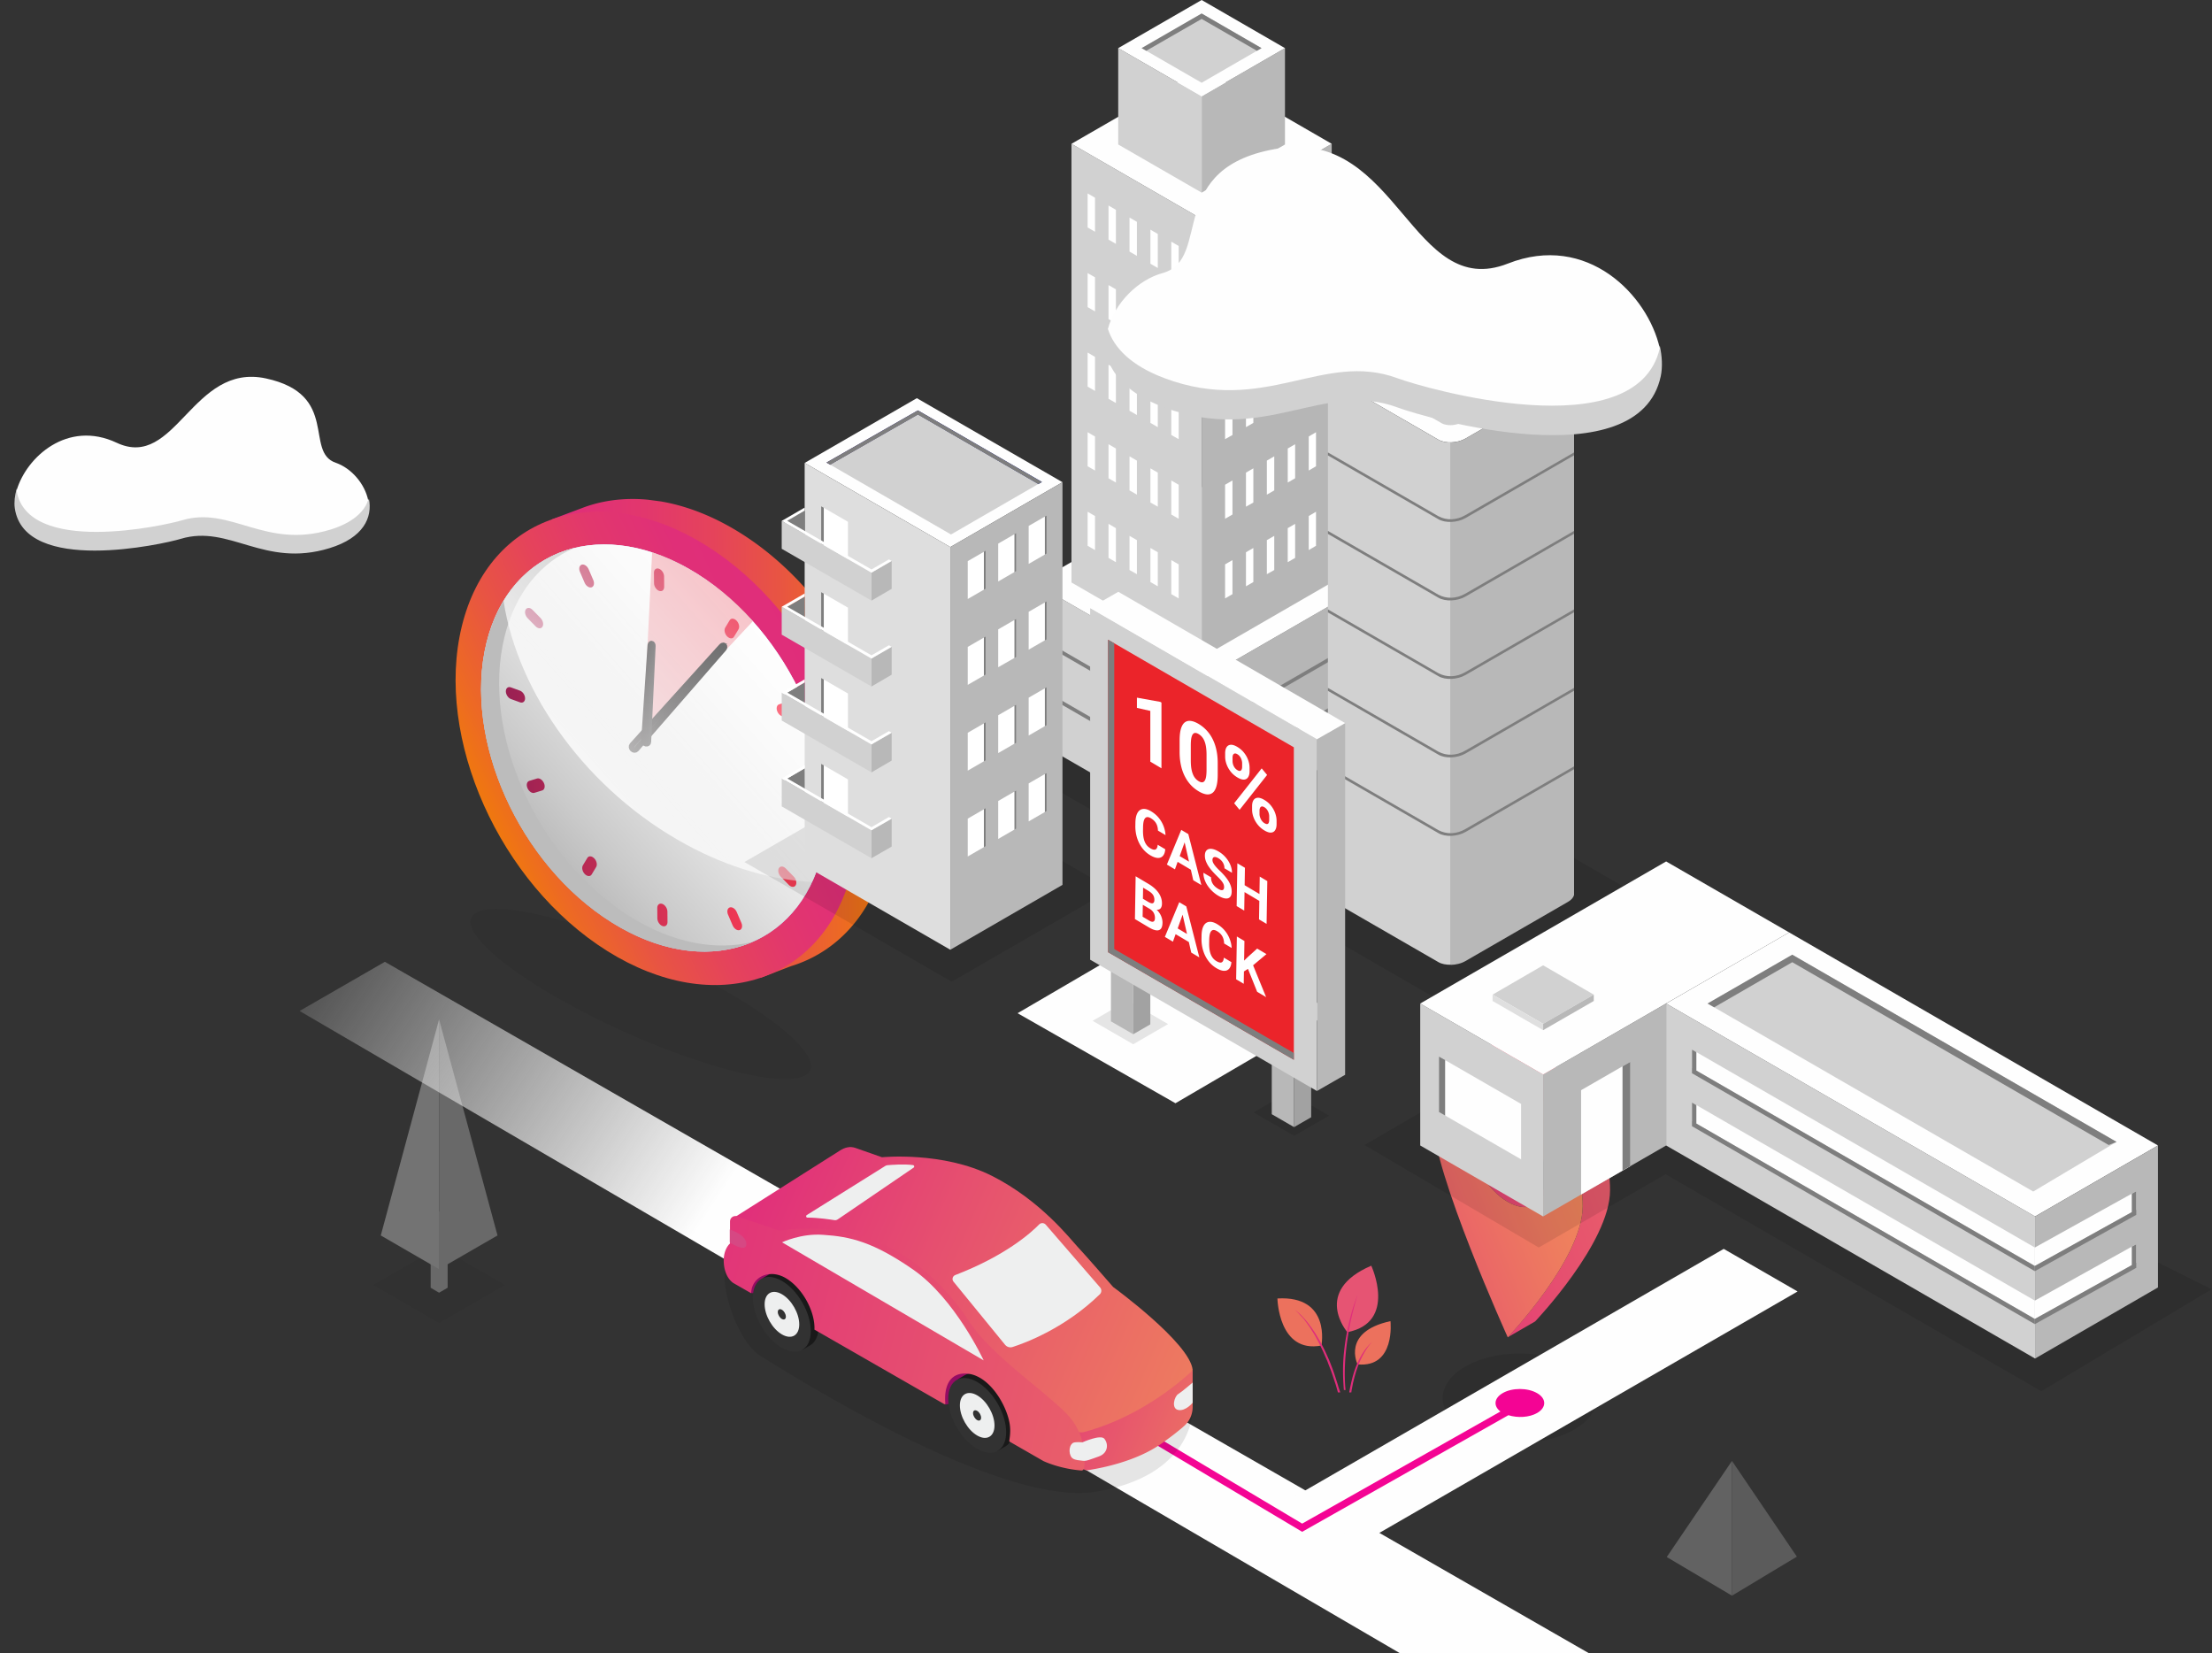 <svg width="1428" height="1067" fill="none" xmlns="http://www.w3.org/2000/svg"><rect width="100%" height="100%" fill="#333333" stroke="none"/><path opacity=".06" d="M515.219 695.776c-23.189 5.03-87.484-15.17-143.492-45.082-56.176-29.964-82.783-58.19-59.595-63.221 23.188-5.03 87.484 15.17 143.492 45.082 56.176 29.964 82.783 58.19 59.595 63.221Z" fill="#000"/><g opacity=".4" clip-path="url(#a)"><path opacity=".1" d="M283.455 854 241 829.444l42.455-24.556L326 829.444 283.455 854Z" fill="#000"/><path d="m283.455 834.445-5.44-3.215v-52.326l5.44 3.214v52.327ZM288.985 831.23l-5.53 3.215v-52.327l5.53-3.214v52.326Z" fill="#B8B8B8"/><path d="m283.455 819.265-37.639-21.788L283.455 658v161.265Z" fill="#D1D1D1"/><path d="m321.184 797.477-37.728 21.788V658l37.728 139.477Z" fill="#B8B8B8"/></g><g opacity=".3"><path d="M1118.12 943v87l-42.12-24.95 42.12-62.05Z" fill="#D1D1D1"/><path d="m1118.12 1030 41.88-25.19-41.88-61.81v87Z" fill="#B8B8B8"/></g><path opacity=".1" d="M1016.32 922.759c-19.462 11.251-50.998 11.251-70.379 0-19.463-11.251-19.463-29.4 0-40.651 19.463-11.251 50.999-11.251 70.379 0 19.46 11.251 19.46 29.4 0 40.651Z" fill="#000"/><path d="M966.145 722.41c0-2.545.328-4.927.821-6.98-10.676-2.874-18.56 3.778-18.56 17.164 0 15.932 11.169 35.231 24.966 43.197 11.579 6.652 21.27 3.202 24.062-7.474-2.053-.574-4.189-1.478-6.406-2.71-13.715-7.966-24.883-27.265-24.883-43.197Z" fill="url(#b)"/><path d="M991.027 679.049c-12.236-7.063-23.405-7.72-31.946-3.121h-.082c-.739.411-1.478.903-2.217 1.396l-11.58 7.063c7.966-2.628 17.657-1.314 28.169 4.763 26.689 15.439 48.369 55.433 48.369 89.35 0 33.917-48.369 84.67-48.369 84.67l17.656-10.184s48.373-50.834 48.373-84.669c.08-33.835-21.6-73.829-48.373-89.268Z" fill="url(#c)"/><path d="M925 722.657c0 33.917 48.371 140.595 48.371 140.595s48.369-50.834 48.369-84.669c0-33.917-21.68-73.911-48.369-89.35-10.512-6.078-20.203-7.392-28.169-4.764C932.966 688.493 925 702.126 925 722.657Zm48.371 53.134c-13.797-7.966-24.884-27.265-24.884-43.197 0-13.304 7.884-20.038 18.56-17.164 2.053.575 4.189 1.478 6.406 2.71 13.797 7.966 24.965 27.265 24.965 43.197 0 2.546-.328 4.927-.821 6.98-2.956 10.677-12.647 14.126-24.226 7.474Z" fill="url(#d)"/><g clip-path="url(#e)"><path d="M320.019 395.967c6.576-26.897 20.544-47.017 39.051-59.412l-3.038-1.214 19.021-7.135c.805-.301 1.61-.636 2.415-.904l.403-.15c28.889-10.146 64.632-5.305 100.113 16.913 69.542 43.57 111.601 137.451 93.887 209.684-7.879 32.155-26.27 54.577-50.373 65.76l.034.005-.168.046a82.136 82.136 0 0 1-10.634 4.064l-19.556 7.471-.031-3.771c-23.876 1.88-50.651-5.005-77.237-21.674-69.542-43.57-111.567-137.446-93.887-209.683Z" fill="url(#f)"/><path d="M298.146 404.185c-17.679 72.237 24.346 166.114 93.888 209.684 69.542 43.569 140.286 20.335 157.965-51.902 17.68-72.237-24.346-166.114-93.887-209.683-69.542-43.57-140.286-20.336-157.966 51.901Z" fill="url(#g)"/><path d="M314.05 414.967c-15.205 62.144 20.959 142.929 80.793 180.401 59.834 37.473 120.678 17.483 135.916-44.656 15.205-62.144-20.958-142.929-80.793-180.401-59.834-37.473-120.711-17.487-135.916 44.656Z" fill="url(#h)"/><path d="M314.05 414.967c-15.205 62.144 20.959 142.929 80.793 180.401 59.834 37.473 120.678 17.483 135.916-44.656 15.205-62.144-20.958-142.929-80.793-180.401-59.834-37.473-120.711-17.487-135.916 44.656Z" fill="url(#i)"/><path opacity=".4" d="M486 401c-13.5-17.5-44-38.5-65-44.5L415 477l71-76Z" fill="#E85B6B"/><path d="M406.454 591.466c-59.835-37.506-95.998-118.257-80.76-180.43 6.968-28.406 23.464-47.99 45.059-57.297-27.236 6.698-48.53 27.89-56.703 61.228-15.205 62.144 20.959 142.929 80.793 180.401 32.471 20.362 65.24 23.726 90.858 12.674-23.575 5.789-51.512.787-79.247-16.576Z" fill="#BCBCBC"/><path d="m465.595 417.202-57.591 63.725c-.633.731-.523 1.899.258 2.681.78.747 1.924.796 2.558.099l56.438-64.827c.633-.731.828-1.621.217-2.211-.678-.598-1.58.199-1.88.533Z" fill="url(#j)" stroke="url(#k)" stroke-width="3.398" stroke-miterlimit="10"/><path d="m419.725 416.662-4.137 61.666c-.061.84.619 1.676 1.462 1.855.842.179 1.578-.369 1.605-1.214l2.891-61.898c.06-.84-.249-1.628-.923-1.75-.707-.094-.867.971-.898 1.341Z" fill="url(#l)" stroke="url(#m)" stroke-width="3.398" stroke-miterlimit="10"/><path d="m422.222 376.467-.055-6.761c-.017-2.073 1.42-3.241 3.243-2.594 1.788.643 3.287 2.877 3.304 4.949l.056 6.761c.017 2.073-1.421 3.241-3.243 2.594-1.823-.647-3.288-2.877-3.305-4.949Zm5.45 221.289c1.788.643 3.259-.521 3.242-2.594l-.055-6.761c-.017-2.073-1.516-4.306-3.305-4.949-1.788-.643-3.259.521-3.242 2.594l.055 6.761c.017 2.072 1.482 4.302 3.305 4.949Zm41.74-186.975c1.561 1.597 3.581 1.728 4.444.246l2.888-4.813c.896-1.477.337-3.96-1.258-5.595-1.561-1.597-3.581-1.728-4.443-.246l-2.888 4.813c-.863 1.481-.304 3.998 1.257 5.595Zm-91.885 153.425c1.561 1.597 3.581 1.728 4.444.246l2.888-4.812c.896-1.478.338-3.961-1.257-5.596-1.561-1.597-3.581-1.728-4.444-.246l-2.888 4.813c-.863 1.515-.304 3.998 1.257 5.595Zm124.318-104.864c.926 2.124 2.922 3.473 4.466 2.998l5.035-1.543c1.544-.476 2.065-2.58 1.14-4.704-.926-2.124-2.923-3.473-4.467-2.998l-5.068 1.539c-1.511.48-2.032 2.584-1.106 4.708Zm-161.317 49.424c.926 2.124 2.923 3.473 4.467 2.998l5.035-1.544c1.544-.475 2.065-2.579 1.139-4.703-.926-2.124-2.923-3.473-4.467-2.998l-5.035 1.544c-1.544.475-2.065 2.579-1.139 4.703Zm173.544 5.335c.017 2.072 1.516 4.306 3.304 4.949l5.873 2.13c1.789.643 3.26-.521 3.243-2.593-.017-2.073-1.516-4.307-3.305-4.949l-5.872-2.131c-1.823-.647-3.26.521-3.243 2.594Zm-187.516-67.824c.017 2.072 1.516 4.306 3.304 4.949l5.873 2.131c1.789.642 3.26-.522 3.243-2.594-.017-2.073-1.516-4.306-3.305-4.949l-5.873-2.131c-1.788-.643-3.26.487-3.242 2.594Zm176.286 114.098c-.896 1.477-.338 3.96 1.257 5.596l5.124 5.222c1.561 1.597 3.582 1.727 4.444.246.897-1.477.338-3.961-1.257-5.596l-5.124-5.223c-1.561-1.631-3.547-1.722-4.444-.245ZM339.381 393.459c-.897 1.477-.338 3.96 1.257 5.596l5.124 5.222c1.561 1.597 3.581 1.727 4.444.246.896-1.477.337-3.961-1.258-5.596l-5.124-5.223c-1.561-1.631-3.547-1.722-4.443-.245ZM471.15 585.73c-1.544.475-2.065 2.579-1.139 4.703l2.984 6.943c.926 2.124 2.923 3.473 4.467 2.998 1.544-.476 2.065-2.579 1.139-4.703l-2.985-6.944c-.892-2.12-2.888-3.468-4.466-2.997Zm-95.598-221.245c-1.544.476-2.065 2.579-1.139 4.704l2.985 6.943c.926 2.124 2.922 3.473 4.466 2.997 1.544-.475 2.065-2.579 1.139-4.703l-2.984-6.943c-.927-2.158-2.923-3.473-4.467-2.998Z" fill="url(#n)"/><path d="M449.933 370.34c-49.992-31.323-100.664-22.484-124.866 17.501 9.274 59.97 54.174 122.831 118.158 157.456 27.581 14.933 55.339 22.728 81.025 24.039 2.645-5.693 4.849-11.885 6.476-18.595 15.205-62.143-20.959-142.928-80.793-180.401Z" fill="url(#o)"/></g><path d="M903.5 1067h122L248.457 620.84l-55.055 31.737L903.5 1067Z" fill="url(#p)"/><path d="M213.729 340.712c-42.388 12.96-64.434-15.555-96.029-6.013-11.183 3.394-99.85 23.036-106.913-19.262-1.281 4.457-1.765 8.764-1.242 12.585 6.28 43.161 95.833 23.246 107.076 19.822 31.596-9.542 53.641 18.972 96.029 6.013 22.156-6.753 27.934-19.954 25.51-31.997-2.931 7.627-10.302 14.533-24.431 18.852Z" fill="#D1D1D1"/><path d="M216.772 298.728c-20.487-7.001 2.727-44.073-45.021-54.442s-58.203 59.481-96.46 41.499c-31.722-14.916-58.31 9.288-64.596 30.877 7.053 42.166 95.533 22.57 106.743 19.202 31.545-9.512 53.556 18.913 95.876 5.994 14.062-4.32 21.466-11.189 24.422-18.732-2.199-11.024-11.147-21.035-20.964-24.398ZM1112.78 806.151 831.399 968.559l47.679 27.49 281.382-162.408-47.68-27.49Z" fill="#FEFEFE"/><path opacity=".1" d="m778.206 565.297-158.459-91.485 158.459-91.484 158.533 91.484-158.533 91.485Z" fill="#000"/><path d="m883.55 477.91-107.8 62.207V438.724l107.8-62.206V477.91Z" fill="#B6B6B6"/><path d="M775.748 540.117 667.949 477.91V376.518l107.799 62.206v101.393Z" fill="#D1D1D1"/><path d="m775.748 438.724-107.799-62.206 107.799-62.281 107.8 62.281-107.8 62.206Z" fill="#FEFEFE"/><path d="m859.706 375.995-83.96 48.499v-283.17l83.96-48.499v283.17Z" fill="#B6B6B6"/><path d="m775.748 424.494-84.035-48.499V92.825l84.035 48.499v283.17Z" fill="#D1D1D1"/><path d="m775.748 141.324-84.035-48.499 84.035-48.499 83.96 48.5-83.96 48.498Z" fill="#FEFEFE"/><path d="m829.539 93.273-53.789 31.066V62.132l53.789-31.066v62.207Z" fill="#B8B8B8"/><path d="m775.751 124.339-53.863-31.066V31.066l53.863 31.066v62.207Z" fill="#D1D1D1"/><path d="m775.751 62.132-53.863-31.066L775.751 0l53.788 31.066-53.788 31.066Z" fill="#FEFEFE"/><path d="m775.748 8.717-38.739 22.35 38.739 22.35 38.665-22.35-38.665-22.35Z" fill="#D1D1D1"/><path d="m811.433 32.78 2.98-1.714-38.665-22.35-38.739 22.35 2.98 1.714 35.759-20.562 35.685 20.562ZM775.748 504.282l-107.799-62.206v2.682l107.799 62.206 107.8-62.206v-2.682l-107.8 62.206Z" fill="#7E7E7E"/><path d="m775.748 471.876-107.799-62.282v2.682l107.799 62.281 107.8-62.281v-2.682l-107.8 62.282Z" fill="#7E7E7E"/><path d="m706.911 149.593-4.768-2.756V124.86l4.768 2.756v21.977ZM720.396 157.416l-4.768-2.756v-21.978l4.768 2.757v21.977ZM733.953 165.164l-4.768-2.757V140.43l4.768 2.756v21.978ZM747.438 172.986l-4.768-2.756v-21.978l4.768 2.757v21.977ZM760.923 180.734l-4.768-2.756V156l4.768 2.757v21.977ZM706.911 200.998l-4.768-2.756v-21.978l4.768 2.757v21.977ZM720.396 208.746l-4.768-2.756v-21.978l4.768 2.757v21.977ZM733.953 216.568l-4.768-2.756v-21.977l4.768 2.756v21.977ZM747.438 224.316l-4.768-2.756v-21.977l4.768 2.756v21.977ZM760.923 232.139l-4.768-2.757v-21.977l4.768 2.757v21.977ZM706.911 252.328l-4.768-2.757v-21.977l4.768 2.757v21.977ZM720.396 260.151l-4.768-2.757v-21.977l4.768 2.756v21.978ZM733.953 267.898l-4.768-2.757v-21.977l4.768 2.757v21.977ZM747.438 275.72l-4.768-2.756v-21.977l4.768 2.756v21.977ZM760.923 283.469l-4.768-2.682v-22.052l4.768 2.757v21.977ZM706.911 303.731l-4.768-2.756v-21.977l4.768 2.756v21.977ZM720.396 311.479l-4.768-2.756v-21.977l4.768 2.756v21.977ZM733.953 319.301l-4.768-2.756v-21.977l4.768 2.756v21.977ZM747.438 327.05l-4.768-2.682v-22.052l4.768 2.756v21.978ZM760.923 334.872l-4.768-2.756v-21.977l4.768 2.756v21.977ZM706.911 355.061l-4.768-2.757v-21.977l4.768 2.757v21.977ZM720.396 362.884l-4.768-2.757V338.15l4.768 2.756v21.978ZM733.953 370.631l-4.768-2.682v-22.052l4.768 2.756v21.978ZM747.438 378.453l-4.768-2.756V353.72l4.768 2.756v21.977ZM760.923 386.275l-4.768-2.756v-21.977l4.768 2.756v21.977ZM844.884 149.593l4.694-2.756V124.86l-4.694 2.756v21.977ZM831.327 157.416l4.768-2.757v-21.977l-4.768 2.757v21.977ZM817.842 165.163l4.768-2.756v-21.978l-4.768 2.757v21.977ZM804.357 172.986l4.768-2.756v-21.978l-4.768 2.757v21.977ZM790.873 180.734l4.767-2.756V156l-4.767 2.757v21.977ZM844.884 200.997l4.694-2.756v-21.977l-4.694 2.756v21.977ZM831.327 208.745l4.768-2.756v-21.977l-4.768 2.756v21.977ZM817.842 216.567l4.768-2.756v-21.977l-4.768 2.756v21.977ZM804.357 224.316l4.768-2.757v-21.977l-4.768 2.756v21.978ZM790.873 232.138l4.767-2.756v-21.977l-4.767 2.756v21.977ZM844.884 252.327l4.694-2.756v-21.977l-4.694 2.756v21.977ZM831.327 260.15l4.768-2.756v-21.977l-4.768 2.756v21.977ZM817.842 267.897l4.768-2.756v-21.977l-4.768 2.756v21.977ZM804.357 275.72l4.768-2.756v-21.977l-4.768 2.756v21.977ZM790.873 283.468l4.767-2.681v-22.052l-4.767 2.756v21.977ZM844.884 303.731l4.694-2.756v-21.977l-4.694 2.756v21.977ZM831.327 311.479l4.768-2.756v-21.977l-4.768 2.756v21.977ZM817.842 319.301l4.768-2.756v-21.977l-4.768 2.756v21.977ZM804.357 327.05l4.768-2.682v-22.052l-4.768 2.756v21.978ZM790.873 334.872l4.767-2.756v-21.977l-4.767 2.756v21.977ZM844.884 355.061l4.694-2.757v-21.977l-4.694 2.756v21.978ZM831.327 362.883l4.768-2.756V338.15l-4.768 2.756v21.977ZM817.842 370.631l4.768-2.682v-22.052l-4.768 2.756v21.978ZM804.357 378.453l4.768-2.756V353.72l-4.768 2.756v21.977ZM790.873 386.275l4.767-2.756v-21.977l-4.767 2.756v21.977Z" fill="#fff"/><path opacity=".1" d="m614.384 633.687 103.107-59.599-133.8-77.181-103.107 59.525 133.8 77.255Z" fill="#000"/><path d="m613.492 353.125 72.413-41.869-94.018-54.235-72.413 41.794 94.018 54.31Z" fill="#FEFEFE"/><path d="m592.559 267.749 77.627 44.774 2.459-1.416-80.086-46.189-59.003 33.674 2.533 1.415 56.47-32.258Z" fill="url(#q)"/><path d="m592.559 267.749 77.627 44.774 2.459-1.416-80.086-46.189-59.003 33.674 2.533 1.415 56.47-32.258Z" fill="#7E7E7E"/><path d="m536.087 300.008 56.471-32.258 77.553 44.773-56.172 32.482-77.852-44.997Z" fill="#D1D1D1"/><path d="m613.492 613.051-94.018-54.309V298.815l94.018 54.31v259.926Z" fill="#DEDEDE"/><path d="m685.906 571.183-72.413 41.868V353.125l72.413-41.868v259.926Z" fill="#B8B8B8"/><path d="m530.125 326.826 1.713.968v36.505l-1.713-.894v-36.579Z" fill="#7E7E7E"/><path d="M547.409 336.809v36.504l-15.571-9.014v-36.505l15.571 9.015Z" fill="#fff"/><path d="m575.643 380.092-13.038 7.599v-18.028l13.038-7.599v18.028Z" fill="#B8B8B8"/><path d="m519.548 347.611-13.037 7.524-.074-17.954 13.037-7.524.074 17.954Z" fill="#7E7E7E"/><path d="m562.607 387.692-57.96-33.45v-18.029l57.96 33.45v18.029Z" fill="#D1D1D1"/><path d="m562.607 367.577-54.384-31.364 11.249-6.556v-2.012l-13.484 7.823-1.341.745 57.96 33.45 1.714-1.043 11.323-6.556-1.788-.969-11.249 6.482Z" fill="#fff"/><path d="m530.125 382.254 1.713.969v36.504l-1.713-.894v-36.579Z" fill="#7E7E7E"/><path d="M547.409 392.237v36.504l-15.571-9.014v-36.504l15.571 9.014Z" fill="#fff"/><path d="m575.643 435.52-13.038 7.599V425.09l13.038-7.598v18.028Z" fill="#B8B8B8"/><path d="m519.548 403.039-13.037 7.524-.074-17.879 13.037-7.599.074 17.954Z" fill="#7E7E7E"/><path d="m562.607 443.12-57.96-33.45v-18.029l57.96 33.45v18.029Z" fill="#D1D1D1"/><path d="m562.607 423.005-54.384-31.364 11.249-6.556v-2.012l-13.484 7.823-1.341.745 57.96 33.45 1.714-1.043 11.323-6.556-1.788-.969-11.249 6.482Z" fill="#fff"/><path d="m530.125 437.681 1.713.968v36.505l-1.713-.894v-36.579Z" fill="#7E7E7E"/><path d="M547.409 447.664v36.579l-15.571-9.089v-36.505l15.571 9.015Z" fill="#fff"/><path d="m575.643 490.947-13.038 7.599v-18.029l13.038-7.599v18.029Z" fill="#B8B8B8"/><path d="m519.548 458.466-13.037 7.524-.074-17.88 13.037-7.599.074 17.955Z" fill="#7E7E7E"/><path d="m562.607 498.546-57.96-33.45v-18.029l57.96 33.45v18.029Z" fill="#D1D1D1"/><path d="m562.607 478.431-54.384-31.364 11.249-6.556V438.5l-13.484 7.822-1.341.745 57.96 33.45 1.714-1.043 11.323-6.481-1.788-1.043-11.249 6.481Z" fill="#fff"/><path d="m530.125 493.107 1.714.968v36.505l-1.714-.894v-36.579Z" fill="#7E7E7E"/><path d="M547.409 503.09v36.579l-15.57-9.089v-36.504l15.57 9.014Z" fill="#fff"/><path d="m575.643 546.448-13.037 7.525v-18.029l13.037-7.524v18.028Z" fill="#B8B8B8"/><path d="m519.549 513.892-13.038 7.525-.074-17.88 13.037-7.599.075 17.954Z" fill="#7E7E7E"/><path d="m562.607 553.973-57.96-33.45v-18.029l57.96 33.45v18.029Z" fill="#D1D1D1"/><path d="m562.608 533.932-54.385-31.438 11.25-6.556v-2.011l-13.485 7.822-1.341.745 57.961 33.45 1.713-1.043 11.324-6.482-1.788-1.043-11.249 6.556Z" fill="#fff"/><path d="m636.287 355.51-1.118.67v24.436l1.118-.671V355.51Z" fill="#7E7E7E"/><path d="M624.74 362.214v24.436l10.43-6.035V356.18l-10.43 6.034Z" fill="#fff"/><path d="m655.955 344.186-1.117.67v24.436l1.117-.671v-24.435Z" fill="#7E7E7E"/><path d="M644.409 350.89v24.436l10.43-6.034v-24.436l-10.43 6.034Z" fill="#fff"/><path d="m675.62 332.862-1.117.596v24.51l1.117-.671v-24.435Z" fill="#7E7E7E"/><path d="M664.074 339.491v24.511l10.43-6.035v-24.51l-10.43 6.034Z" fill="#fff"/><path d="m636.287 410.937-1.118.596v24.51l1.118-.67v-24.436Z" fill="#7E7E7E"/><path d="M624.74 417.567v24.51l10.43-6.034v-24.51l-10.43 6.034Z" fill="#fff"/><path d="m655.955 399.613-1.117.596v24.51l1.117-.67v-24.436Z" fill="#7E7E7E"/><path d="M644.409 406.243v24.436l10.43-5.96v-24.51l-10.43 6.034Z" fill="#fff"/><path d="m675.62 388.214-1.117.671v24.435l1.117-.596v-24.51Z" fill="#7E7E7E"/><path d="M664.074 394.919v24.436l10.43-6.035v-24.435l-10.43 6.034Z" fill="#fff"/><path d="m636.287 466.29-1.118.67v24.436l1.118-.596v-24.51Z" fill="#7E7E7E"/><path d="M624.74 472.994v24.436l10.43-6.035V466.96l-10.43 6.034Z" fill="#fff"/><path d="m655.955 454.965-1.117.671v24.435l1.117-.596v-24.51Z" fill="#7E7E7E"/><path d="M644.409 461.67v24.436l10.43-6.035v-24.435l-10.43 6.034Z" fill="#fff"/><path d="m675.62 443.641-1.117.671v24.436l1.117-.671v-24.436Z" fill="#7E7E7E"/><path d="M664.074 450.346v24.436l10.43-6.035v-24.435l-10.43 6.034Z" fill="#fff"/><path d="m636.287 521.716-1.118.67v24.436l1.118-.67v-24.436Z" fill="#7E7E7E"/><path d="M624.74 528.421v24.435l10.43-6.034v-24.436l-10.43 6.035Z" fill="#fff"/><path d="m655.955 510.392-1.117.596v24.51l1.117-.67v-24.436Z" fill="#7E7E7E"/><path d="M644.409 517.022v24.51l10.43-6.034v-24.51l-10.43 6.034Z" fill="#fff"/><path d="m675.62 499.068-1.117.596v24.51l1.117-.67v-24.436Z" fill="#7E7E7E"/><path d="M664.074 505.698v24.51l10.43-6.034v-24.51l-10.43 6.034Z" fill="#fff"/><path opacity=".1" d="m924.971 643.297-99.531-57.513c-6.481-3.725-5.662-10.281 1.788-14.602l95.88-55.353c7.525-4.321 18.849-4.768 25.33-1.043l99.532 57.439c6.48 3.725 5.66 10.281-1.79 14.602l-95.88 55.352c-7.524 4.396-18.848 4.843-25.329 1.118Z" fill="#000"/><path d="m928.621 283.841-68.39-39.485c-4.47-2.607-3.874-7.077 1.266-10.057l65.857-37.994c5.141-2.98 12.963-3.278 17.433-.745l68.393 39.484c4.47 2.607 3.87 7.077-1.27 10.057l-65.856 37.995c-5.141 2.98-12.963 3.278-17.433.745Z" fill="#FEFEFE"/><path d="m879.751 240.705 49.915-28.831c3.874-2.235 9.834-2.533 13.186-.521l51.777 29.874c.447.298.819.521 1.117.894 1.788-2.012 1.49-4.396-1.117-5.96l-51.777-29.874c-3.352-1.937-9.312-1.714-13.186.521l-49.915 28.831c-3.352 1.937-4.171 4.768-2.086 6.78a6.005 6.005 0 0 1 2.086-1.714Z" fill="#7E7E7E"/><path d="m878.784 243.239 51.777 29.874c3.352 1.937 9.312 1.713 13.186-.522l49.914-28.831a8.26 8.26 0 0 0 2.086-1.713 7.319 7.319 0 0 0-1.117-.894l-51.777-29.874c-3.352-1.937-9.312-1.714-13.186.521l-49.915 28.831a8.277 8.277 0 0 0-2.085 1.714c.297.298.67.596 1.117.894Z" fill="#D1D1D1"/><path d="M1016.16 239.738c-.15 1.862-1.57 3.799-4.25 5.363l-65.858 37.995c-2.682 1.564-6.034 2.384-9.312 2.458h-.075v337.257c3.278-.075 6.705-.894 9.387-2.459l66.078-38.143c2.24-1.267 3.58-2.831 4.03-4.47V239.738Z" fill="#B8B8B8"/><path d="M860.306 244.356c-2.16-1.266-3.054-2.905-2.98-4.618h-.074v338.597c.372 1.192 1.266 2.235 2.756 3.129l68.539 39.559c2.161 1.266 5.066 1.788 8.121 1.713V285.554h-.075c-2.98.075-5.885-.447-8.046-1.713l-68.241-39.485Z" fill="#D1D1D1"/><path d="M946.055 332.488c-5.811 3.352-12.069 3.576-17.433.745l-71.37-41.198v1.937l71.37 41.198c4.47 2.607 12.218 2.235 17.433-.745l70.105-40.527v-1.863l-70.105 40.453ZM946.055 383.147c-5.811 3.353-12.069 3.576-17.433.745l-71.37-41.197v1.937l71.37 41.197c4.47 2.608 12.218 2.235 17.433-.745l70.105-40.527v-1.862l-70.105 40.452ZM946.055 433.806c-5.811 3.353-12.069 3.576-17.433.745l-71.37-41.198v1.937l71.37 41.198c4.47 2.608 12.218 2.235 17.433-.745l70.105-40.527v-1.863l-70.105 40.453ZM946.055 484.466c-5.811 3.352-12.069 3.576-17.433.745l-71.37-41.198v1.937l71.37 41.198c4.47 2.607 12.218 2.235 17.433-.745l70.105-40.528v-1.862l-70.105 40.453ZM946.055 535.124c-5.811 3.353-12.069 3.576-17.433.745l-71.37-41.197v1.936l71.37 41.198c4.47 2.608 12.218 2.235 17.433-.745l70.105-40.527v-1.862l-70.105 40.452Z" fill="#7E7E7E"/><path opacity=".1" d="M1427.76 832.226 1169.7 703.418l-89.03-80.533-199.803 116.218 112.493 66.155 81.87-47.307 242.57 140.058 109.96-65.783Z" fill="#000"/><path d="m1075.61 739.4-79.419 45.817v-91.633l79.419-45.817V739.4Z" fill="#B8B8B8"/><path d="M996.192 785.217 916.851 739.4v-91.633l79.341 45.817v91.633ZM1313.78 876.925 1075.61 739.4v-91.633l238.17 137.45v91.708Z" fill="#D1D1D1"/><path d="m1313.78 785.218-238.17-137.451 79.41-45.891 238.1 137.525-79.34 45.817Z" fill="#FEFEFE"/><path d="m1393.12 831.034-79.34 45.891v-91.708l79.34-45.816v91.633Z" fill="#B8B8B8"/><path d="m996.192 693.584-79.341-45.817 158.759-91.708 79.41 45.817-158.828 91.708ZM1313.63 817.178l65.48-36.355v-11.92l-65.48 36.355v11.92Z" fill="#FEFEFE"/><path d="M1376.21 770.542v11.92l-62.58 34.716v3.353l65.48-36.356v-15.272l-2.9 1.639Z" fill="#7E7E7E"/><path d="m1313.63 805.258-221.34-127.765v11.919l221.34 127.766v-11.92Z" fill="#FEFEFE"/><path d="M1095.12 691.051v-11.919l-2.83-1.639v15.272l221.34 127.765v-3.352l-218.51-126.127Z" fill="#7E7E7E"/><path d="m1313.63 851.373 65.48-36.356v-11.919l-65.48 36.43v11.845Z" fill="#FEFEFE"/><path d="M1376.21 804.737v11.919l-62.58 34.717v3.352l65.48-36.355v-15.272l-2.9 1.639Z" fill="#7E7E7E"/><path d="m1313.63 839.528-221.34-127.84v11.919l221.34 127.766v-11.845Z" fill="#FEFEFE"/><path d="M1095.12 725.246v-11.92l-2.83-1.638v15.272l221.34 127.765v-3.352l-218.51-126.127Z" fill="#7E7E7E"/><path d="m1052.51 752.736-31.81 18.327v-67.347l31.81-18.327v67.347Z" fill="#FEFEFE"/><path d="M1047.45 688.294v67.347l5.06-2.905v-67.347l-5.06 2.905ZM928.993 682.037v35.759l4.023 2.31v-35.76l-4.023-2.309Z" fill="#7E7E7E"/><path d="m981.962 712.582-48.946-28.235v35.759l48.946 28.235v-35.759Z" fill="#FEFEFE"/><path d="m996.192 623.108-32.63 18.923 32.63 18.848 32.708-18.848-32.708-18.923Z" fill="#D1D1D1"/><path d="M1028.9 642.031v4.097l-32.709 18.849v-4.098l32.709-18.848Z" fill="#B8B8B8"/><path d="M963.562 642.031v4.097l32.63 18.849v-4.098l-32.63-18.848Z" fill="#DFDFDF"/><path d="m1157.03 616.254-54.68 31.513 210.24 121.358 53.79-32.034-209.35-120.837Z" fill="#D1D1D1"/><path d="m1361.31 739.102 5.07-2.011-209.35-120.837-54.68 31.513 4.25 2.458 50.43-29.129 204.28 118.006Z" fill="#7E7E7E"/><path d="M992.318 899.27c-6.184-3.576-16.166-3.576-22.275 0-5.588 3.278-6.035 8.344-1.416 11.846l-127.992 72.369-328.058-195.508-2.309 4.023 329.25 196.104 1.117.671L973.768 913.5c5.959 1.862 13.484 1.49 18.55-1.416 6.109-3.501 6.109-9.312 0-12.814Z" fill="#F40494"/><path opacity=".1" d="M769.936 910.226s.894 42.315-62.579 52.671c-63.473 10.355-203.679-80.012-216.27-87.536-12.59-7.525-24.808-37.25-23.318-55.8 1.565-18.55 28.012-4.246 28.012-4.246l274.155 94.911Z" fill="#000"/><path d="m693.723 925.722 5.439 20.189c.223 1.863-.075 3.576 3.799 2.98 8.419-1.341 30.47-5.587 46.636-16.911 7.376-5.215 12.069-9.015 15.049-11.697a16.177 16.177 0 0 0 5.29-11.994v-23.765l-64.218 23.765c-1.043.373-1.863 1.192-2.31 2.235l-7.673 11.398c-.373.596-2.086 3.055-2.012 3.8Z" fill="url(#r)"/><path d="m610.361 906.725 39.708-10.952-41.049-20.487-.671 26.745 2.012 4.694Z" fill="#950B63"/><path d="M654.538 921.475c0-11.92-8.344-26.448-18.699-32.407-5.215-2.98-9.909-3.278-13.261-1.267l-4.321 2.533 1.415.224c-1.564 2.235-2.458 5.363-2.458 9.312 0 11.92 8.344 26.447 18.699 32.407 3.204 1.862 6.183 2.607 8.791 2.533l-.894 1.862 5.215-2.98c.074 0 .149-.074.223-.149l.224-.149c3.129-2.086 5.066-6.183 5.066-11.919Z" fill="#191919"/><path d="M649.545 924.454c0 11.92-8.343 16.762-18.699 10.802-10.355-5.959-18.699-20.487-18.699-32.407 0-11.919 8.344-16.762 18.699-10.802 10.281 5.96 18.699 20.487 18.699 32.407Z" fill="#323232"/><path d="M642.019 920.134c0 7.151-4.991 10.057-11.175 6.481-6.183-3.576-11.175-12.292-11.175-19.444 0-7.152 4.992-10.058 11.175-6.482 6.184 3.576 11.175 12.293 11.175 19.445Z" fill="#EEEFEF"/><path d="M633.378 915.142c0 1.639-1.192 2.309-2.607 1.49-1.415-.82-2.607-2.831-2.607-4.47 0-1.639 1.117-2.31 2.607-1.49 1.49.819 2.607 2.831 2.607 4.47Z" fill="#323232"/><path d="m484.829 834.684 3.725.149 12.59-13.484-13.186-1.862-4.172 13.484 1.043 1.713Z" fill="#950B63"/><path d="M528.487 856.288c0-11.92-8.344-26.447-18.7-32.407-5.215-2.98-9.908-3.278-13.26-1.266l-4.321 2.533 1.415.223c-1.564 2.235-2.458 5.364-2.458 9.313 0 11.919 8.343 26.447 18.699 32.407 3.203 1.862 6.183 2.607 8.791 2.533l-.894 1.862 5.215-3.054c.074 0 .149-.075.223-.149l.224-.149c3.129-2.012 5.066-6.109 5.066-11.846Z" fill="#191919"/><path d="M523.421 859.194c0 11.92-8.344 16.762-18.699 10.802-10.356-5.959-18.7-20.487-18.7-32.407 0-11.919 8.344-16.762 18.7-10.802 10.355 5.96 18.699 20.487 18.699 32.407Z" fill="#323232"/><path d="M515.971 854.874c0 7.152-4.991 10.057-11.175 6.481-6.183-3.576-11.174-12.292-11.174-19.444 0-7.152 4.991-10.057 11.174-6.482 6.184 3.576 11.175 12.293 11.175 19.445Z" fill="#EEEFEF"/><path d="M507.331 849.882c0 1.639-1.118 2.309-2.608 1.49-1.415-.82-2.607-2.831-2.607-4.47 0-1.639 1.192-2.31 2.607-1.49 1.49.819 2.608 2.831 2.608 4.47Z" fill="#323232"/><path d="m473.058 786.483 69.284-43.88c3.055-1.936 6.407-2.83 9.834-1.639l17.209 6.035s39.261-3.949 70.923 11.994 50.957 41.198 55.427 45.892c4.47 4.693 22.871 25.851 22.871 25.851s49.393 35.983 51.33 53.415c0 .224 0 .373-.149.522-2.607 2.533-30.619 29.203-69.954 39.708-1.863.521-3.8.223-5.439-.745l-61.759-36.207-161.439-86.94 1.862-14.006Z" fill="url(#s)"/><path d="M687.764 911.716c-16.762-16.465-48.499-37.622-62.579-59.376-14.08-21.754-38.516-45.444-68.464-54.384-26.671-7.972-51.553-3.874-53.341-3.576h-.224l-27.267-9.238c-2.309-.745-4.618.894-4.618 3.352V802.5c0 .149 0 .224-.149.298-.745.671-4.619 4.694-3.8 13.187.894 9.386 6.258 12.292 6.258 12.292l11.324 6.481c0-.447.074-.521.074-.894.894-9.834 11.846-14.899 22.127-8.94 10.355 5.96 18.699 20.488 18.699 32.407 0 .298 0 .596-.075.894l74.872 42.986 9.014 5.141c.298.149.745-.075.67-.447-.372-3.874-1.043-18.923 12.218-19.296 15.645-.447 28.086 21.009 29.502 33.823.447 4.246-.149 7.45-.447 9.759a.41.41 0 0 0 .223.373l21.903 12.59c.223.075 10.281 4.917 24.361 6.034.82.075 1.639-.521 1.788-1.415.671-5.066 2.011-22.201-12.069-36.057Z" fill="url(#t)"/><path d="m504.869 801.904 130.15 76.213s-18.402-39.857-45.668-58.706c-25.553-17.656-40.304-21.232-58.035-22.349-14.155-1.043-26.447 4.842-26.447 4.842ZM615.499 827.234l33.301 40.751c1.192 1.49 3.129 2.086 4.917 1.49 8.567-2.756 33.897-12.218 56.321-34.046 1.192-1.192 1.266-3.129.149-4.395l-35.089-40.528c-1.118-1.266-3.055-1.341-4.247-.149-5.438 5.588-21.902 20.264-54.235 32.705-1.639.671-2.235 2.757-1.117 4.172ZM538.693 787.6c-2.905-.447-10.579-1.639-17.433-1.639-.894 0-1.192-1.117-.447-1.639l50.734-31.736c.373-.224.82-.373 1.267-.447 2.458-.224 10.876-.894 16.613-.075.819.149 1.043 1.192.372 1.639l-48.945 33.376c-.671.447-1.416.67-2.161.521Z" fill="#EEEFEF"/><path d="M471.123 802.053v-8.418s10.653 3.278 10.728 9.312c.149 6.109-10.728-.894-10.728-.894Z" fill="#D64883"/><path d="M769.936 892.42v13.038s-4.396 5.513-9.238 4.693c-4.843-.894-2.533-8.94 0-10.355 2.533-1.565 9.238-7.376 9.238-7.376ZM698.789 931.011s11.771-5.29 14.155-2.31c2.905 3.651 2.16 9.387-3.502 11.399-5.662 2.011-8.12 3.129-10.355 2.831-2.235-.298-4.768-.373-6.407-1.416-2.682-1.564-3.203-8.046 0-10.132 1.416-.819 6.109-.372 6.109-.372Z" fill="#EEEFEF"/><path d="m758.838 712.134-101.915-58.109 101.244-59.152 101.915 58.035-101.244 59.226Z" fill="#FEFEFE"/><g clip-path="url(#u)"><path opacity=".1" d="m835.485 733.165-26.196-15.121 22.608-13.058 26.114 15.171-22.526 13.008ZM731.553 674.056l-26.196-15.121 22.608-13.057 26.114 15.17-22.526 13.008Z" fill="#000"/><path d="M821.019 671.451v47.772l14.401 8.322v-47.772l-14.401-8.322Z" fill="#B8B8B8"/><path d="m846.461 721.172-11.042 6.373v-47.772l11.042-6.373v47.772Z" fill="#A2A2A2"/><path d="M717.185 611.506v47.773l14.401 8.306v-47.773l-14.401-8.306Z" fill="#B8B8B8"/><path d="m742.611 661.228-11.026 6.357v-47.772l11.026-6.357v47.772Z" fill="#A2A2A2"/><path d="m850.18 704.233-146.412-84.749V392.452L850.18 477.2v227.033Z" fill="#D1D1D1"/><path d="m835.272 684.082-119.906-69.43-.016-201.705 119.906 69.43.016 201.705Z" fill="#EB242A"/><path d="m719.331 415.24-3.981-2.293v201.721l119.906 69.43v-4.39l-115.925-67.121V415.24Z" fill="#7E7E7E"/><path d="m868.365 693.781-18.185 10.452V477.2l18.185-10.452v227.033Z" fill="#B8B8B8"/><path d="m721.952 382-18.184 10.452L850.18 477.2l18.185-10.452L721.952 382Z" fill="#FEFEFE"/></g><g clip-path="url(#v)" fill="#fff"><path d="M749.803 453.509v42.411l-7.195-4.281v-32.76l-8.643-1.945v-6.598l15.063 2.712.775.461Zm36.323 39.138v7.326c0 3.178-.291 5.746-.874 7.706-.583 1.94-1.424 3.319-2.523 4.138-1.083.809-2.373 1.117-3.872.923-1.499-.194-3.165-.836-4.997-1.926a24.045 24.045 0 0 1-4.097-3.077 23.497 23.497 0 0 1-3.422-4.1 28.094 28.094 0 0 1-2.598-5.063c-.716-1.86-1.266-3.893-1.649-6.097-.383-2.205-.575-4.586-.575-7.144v-7.325c0-3.179.292-5.728.875-7.648.599-1.93 1.44-3.3 2.523-4.11 1.099-.799 2.398-1.092 3.897-.879 1.499.195 3.164.837 4.996 1.926a22.782 22.782 0 0 1 4.072 3.092 22.961 22.961 0 0 1 3.423 4.042c1.016 1.515 1.882 3.202 2.598 5.063.716 1.84 1.266 3.863 1.649 6.067.383 2.186.574 4.548.574 7.086Zm-7.219 4.135v-9.564c0-1.531-.075-2.912-.225-4.145-.133-1.223-.342-2.315-.625-3.278-.283-.983-.633-1.85-1.049-2.601a9.144 9.144 0 0 0-1.424-1.952 8.517 8.517 0 0 0-1.774-1.404c-.816-.486-1.54-.733-2.173-.741-.616.002-1.141.281-1.574.837-.433.537-.766 1.405-.999 2.603-.217 1.189-.325 2.733-.325 4.632v9.564c0 1.531.067 2.917.2 4.159a22.21 22.21 0 0 0 .649 3.381c.3.992.65 1.869 1.05 2.63a9.137 9.137 0 0 0 1.424 1.951 8.845 8.845 0 0 0 1.798 1.419c.8.476 1.508.713 2.124.711.633-.011 1.166-.294 1.599-.851.449-.565.782-1.452.999-2.661.216-1.208.325-2.772.325-4.69Zm12.016-8.345v-2.238c0-1.609.3-2.893.899-3.854.6-.961 1.482-1.492 2.648-1.593 1.166-.101 2.598.353 4.297 1.364 1.749 1.04 3.206 2.305 4.372 3.793 1.182 1.498 2.065 3.079 2.648 4.744.6 1.674.899 3.316.899 4.924v2.238c0 1.57-.299 2.836-.899 3.797-.583.971-1.457 1.507-2.623 1.608-1.166.1-2.607-.359-4.322-1.38-1.732-1.03-3.189-2.295-4.372-3.793-1.166-1.488-2.048-3.069-2.648-4.744-.599-1.674-.899-3.296-.899-4.866Zm4.771.601v2.238c0 .678.109 1.392.325 2.141a7.683 7.683 0 0 0 1.049 2.106 5.899 5.899 0 0 0 1.749 1.593c.716.426 1.299.589 1.749.488.449-.12.783-.416.999-.888.217-.491.325-1.076.325-1.754v-2.238c0-.717-.117-1.446-.35-2.185a6.752 6.752 0 0 0-1.024-2.092 5.502 5.502 0 0 0-1.749-1.622c-.666-.396-1.232-.539-1.699-.429-.466.091-.816.377-1.049.858-.216.472-.325 1.067-.325 1.784Zm12.616 33.551v-2.239c0-1.589.3-2.864.899-3.825.617-.951 1.508-1.477 2.674-1.578 1.182-.091 2.631.374 4.346 1.394 1.732 1.031 3.181 2.29 4.347 3.778 1.166 1.488 2.049 3.07 2.648 4.744.6 1.675.9 3.306.9 4.895v2.239c0 1.589-.3 2.864-.9 3.825-.583.971-1.457 1.507-2.623 1.608-1.166.101-2.606-.359-4.322-1.38-1.732-1.03-3.189-2.294-4.372-3.792-1.182-1.498-2.081-3.09-2.698-4.774-.599-1.674-.899-3.306-.899-4.895Zm4.797.615v2.238c0 .698.133 1.436.399 2.215a8.105 8.105 0 0 0 1.1 2.136c.483.656 1.04 1.172 1.673 1.548.8.476 1.424.663 1.874.563.45-.101.758-.412.924-.933.183-.511.275-1.115.275-1.813v-2.238c0-.698-.117-1.417-.35-2.156a7.18 7.18 0 0 0-1.049-2.107 5.438 5.438 0 0 0-1.724-1.607c-.699-.416-1.282-.569-1.748-.459-.45.101-.791.392-1.025.874-.233.462-.349 1.041-.349 1.739Zm4.896-22.987-17.762 22.513-3.497-4.232 17.762-22.513 3.497 4.232ZM747.371 545.281l4.877 2.902c-.128 1.801-.596 3.19-1.403 4.167-.796.983-1.897 1.465-3.302 1.447-1.395-.012-3.065-.597-5.012-1.755a17.607 17.607 0 0 1-4.079-3.347 20.752 20.752 0 0 1-3.055-4.501 22.878 22.878 0 0 1-1.872-5.33 25.274 25.274 0 0 1-.578-5.882l.032-1.917c.034-2.025.292-3.717.776-5.077.495-1.367 1.181-2.37 2.06-3.01.889-.634 1.942-.902 3.159-.804 1.218.098 2.571.591 4.061 1.477 1.979 1.178 3.642 2.588 4.987 4.232a18.998 18.998 0 0 1 3.124 5.346 19.547 19.547 0 0 1 1.287 5.826l-4.894-2.912c-.036-1.145-.21-2.201-.524-3.167a7.798 7.798 0 0 0-1.455-2.648c-.646-.793-1.512-1.513-2.6-2.16-.815-.485-1.531-.732-2.145-.74-.615-.008-1.135.225-1.561.701-.425.475-.75 1.202-.975 2.179-.213.972-.332 2.192-.357 3.659l-.032 1.955c-.024 1.43.048 2.744.214 3.942.167 1.185.435 2.264.803 3.237.38.967.871 1.821 1.473 2.563a8.591 8.591 0 0 0 2.226 1.88c1.022.608 1.868.92 2.538.935.669.015 1.184-.247 1.545-.787.371-.533.598-1.337.682-2.411Zm17.975-3.182-6.839 19.064-5.203-3.096 9.282-22.382 3.312 1.97-.552 4.444Zm4.987 26.1-6.096-26.759-.443-5.036 3.343 1.989 8.416 32.911-5.22-3.105Zm-.123-10.461-.074 4.46-12.544-7.463.074-4.46 12.544 7.463Zm20.029 15.002a5.258 5.258 0 0 0-.173-1.445c-.113-.476-.335-.979-.667-1.509-.332-.542-.799-1.158-1.403-1.85-.603-.691-1.386-1.502-2.348-2.432a61.679 61.679 0 0 1-3.044-3.191 29.08 29.08 0 0 1-2.515-3.278 16.596 16.596 0 0 1-1.69-3.401 10.061 10.061 0 0 1-.568-3.5c.019-1.152.254-2.066.705-2.744a3.075 3.075 0 0 1 1.867-1.342c.794-.217 1.727-.192 2.799.075 1.083.273 2.266.792 3.549 1.555a18.243 18.243 0 0 1 4.565 3.828c1.293 1.51 2.288 3.118 2.984 4.823.707 1.711 1.048 3.389 1.02 5.034l-4.861-2.892a6.607 6.607 0 0 0-.405-2.388 7.187 7.187 0 0 0-1.281-2.238c-.57-.697-1.296-1.307-2.177-1.831-.848-.505-1.557-.774-2.128-.806-.57-.046-1.001.1-1.292.438-.291.325-.441.798-.452 1.418-.007.468.083.95.273 1.446.2.503.499 1.038.896 1.606.397.569.886 1.173 1.469 1.813.582.641 1.257 1.33 2.025 2.067a44.937 44.937 0 0 1 3.383 3.566c.98 1.158 1.796 2.289 2.448 3.392a14.618 14.618 0 0 1 1.461 3.303c.322 1.099.474 2.217.455 3.356-.02 1.202-.239 2.158-.657 2.867-.419.71-1.014 1.167-1.786 1.372-.772.205-1.688.165-2.749-.121-1.06-.286-2.243-.818-3.548-1.594a21.599 21.599 0 0 1-3.466-2.598 22.81 22.81 0 0 1-3.088-3.505 17.399 17.399 0 0 1-2.172-4.129 12.533 12.533 0 0 1-.764-4.537l4.909 2.921a7.834 7.834 0 0 0 .307 2.387 7.48 7.48 0 0 0 .938 2.014 8.85 8.85 0 0 0 1.488 1.69c.584.514 1.225.978 1.92 1.392.849.505 1.547.78 2.095.825.56.051.974-.092 1.243-.43.28-.332.425-.807.435-1.427Zm24.212 5.167-.073 4.44-12.398-7.375.074-4.441 12.397 7.376Zm-10.759-17.766-.458 27.632-4.893-2.912.458-27.631 4.893 2.911Zm14.437 8.588-.459 27.632-4.877-2.901.458-27.632 4.878 2.901Zm-75.957 17.926-6.101-3.63.032-3.929 5.122 3.048c.903.537 1.644.844 2.225.921.581.065 1.017-.078 1.309-.429.302-.357.459-.915.472-1.674.014-.86-.116-1.64-.389-2.34-.263-.693-.687-1.334-1.27-1.924-.572-.583-1.315-1.147-2.229-1.69l-3.393-2.019-.384 23.172-4.893-2.911.458-27.632 8.286 4.93a24.824 24.824 0 0 1 3.696 2.659c1.093.957 2.015 1.972 2.766 3.045a12.77 12.77 0 0 1 1.706 3.391c.387 1.176.57 2.409.548 3.699-.018 1.139-.259 2.056-.721 2.753-.451.703-1.154 1.076-2.11 1.121-.946.05-2.174-.342-3.687-1.178l-1.443.617Zm-.414 12-7.226-4.299 1.982-3.305 5.318 3.164c.859.511 1.563.77 2.112.777.549-.005.959-.209 1.229-.61.27-.402.412-.963.424-1.684a7.369 7.369 0 0 0-.324-2.32 5.827 5.827 0 0 0-1.087-2.026c-.506-.633-1.177-1.199-2.014-1.697l-4.715-2.805.098-3.89 5.872 3.494 1.1 2.207c1.447.835 2.606 1.824 3.476 2.968.882 1.138 1.516 2.314 1.902 3.527.397 1.22.586 2.387.568 3.501-.03 1.771-.386 3.066-1.069 3.886-.684.808-1.672 1.133-2.965.977-1.283-.15-2.843-.771-4.681-1.865Zm22.287-9.873-6.839 19.064-5.204-3.096 9.283-22.382 3.312 1.97-.552 4.444Zm4.987 26.1-6.096-26.759-.444-5.036 3.344 1.989 8.416 32.911-5.22-3.105Zm-.123-10.461-.074 4.46-12.544-7.463.074-4.46 12.544 7.463Zm21.17 13.726 4.878 2.901c-.129 1.802-.597 3.191-1.404 4.168-.796.983-1.896 1.465-3.302 1.446-1.394-.011-3.065-.596-5.011-1.755a17.582 17.582 0 0 1-4.08-3.346 20.788 20.788 0 0 1-3.055-4.501 22.878 22.878 0 0 1-1.872-5.33 25.277 25.277 0 0 1-.577-5.883l.031-1.916c.034-2.025.293-3.717.776-5.077.495-1.367 1.182-2.37 2.06-3.01.889-.634 1.942-.902 3.16-.804 1.217.098 2.571.591 4.06 1.477 1.98 1.178 3.642 2.588 4.987 4.232a18.974 18.974 0 0 1 3.124 5.346 19.54 19.54 0 0 1 1.287 5.826l-4.894-2.912c-.035-1.146-.21-2.201-.524-3.167a7.798 7.798 0 0 0-1.455-2.648c-.645-.793-1.512-1.513-2.599-2.16-.816-.485-1.531-.732-2.146-.74-.615-.008-1.135.225-1.56.701-.425.475-.75 1.202-.975 2.179-.214.972-.333 2.192-.358 3.659l-.032 1.955c-.024 1.43.048 2.743.215 3.941.167 1.186.434 2.265.803 3.238.379.967.87 1.821 1.473 2.563a8.59 8.59 0 0 0 2.225 1.88c1.022.608 1.868.919 2.538.935.67.015 1.185-.248 1.545-.787.371-.533.599-1.337.682-2.411Zm13.291-10.741-.458 27.632-4.894-2.911.458-27.632 4.894 2.911Zm14.224 8.463-9.638 8.045-5.545 3.563-.791-5.914 3.767-3.662 6.204-5.604 6.003 3.572Zm-6.021 24.322-6.786-16.935 3.68-1.376 8.897 21.756-5.791-3.445Z"/></g><path d="M853.055 868.534s6.392-32.383-28.386-30.38c0 0 .611 35.645 28.386 30.38ZM876.412 880.695s-10.574-21.014 21.243-27.91c0 0 3.383 30.286-21.243 27.91Z" fill="#EC715D"/><path d="M885.248 817s17.013 36.577-15.415 42.914c-.047 0-22.84-26.466 15.415-42.914Z" fill="#E65473"/><path d="M867.577 897.235h1.081c-.094-.792-.141-1.584-.235-2.329-.47-6.617-.329-13.28.235-19.896.564-6.617 1.551-13.186 2.82-19.71.658-3.261 1.363-6.523 2.209-9.738.799-3.215 1.692-6.43 2.678-9.645-2.443 6.197-4.323 12.674-5.78 19.15-.752 3.262-1.363 6.524-1.927 9.832-.517 3.308-.893 6.616-1.222 9.971a119 119 0 0 0-.423 10.018c0 3.355.141 6.663.376 10.157.047.839.094 1.445.188 2.19ZM841.495 851.154l1.645 2.19c.564.699 1.034 1.491 1.598 2.236.517.746 1.08 1.491 1.55 2.283l1.457 2.33c.47.792.987 1.538 1.41 2.376l1.316 2.423c.423.792.893 1.584 1.269 2.423.799 1.631 1.645 3.262 2.397 4.939l2.209 5.032.564 1.258.47 1.305.986 2.563c1.41 3.401 2.444 6.896 3.619 10.344l.423 1.304.376 1.305.752 2.656.188.699h1.504l-1.222-3.728-.376-1.351-.423-1.305c-1.128-3.494-2.209-7.035-3.572-10.437l-.987-2.562-.517-1.305-.563-1.258-2.256-5.032c-.799-1.631-1.692-3.309-2.538-4.939-.423-.839-.893-1.631-1.363-2.423l-1.41-2.377c-.47-.792-.94-1.584-1.457-2.329l-1.551-2.284c-.517-.792-1.081-1.491-1.644-2.236-.564-.746-1.081-1.491-1.692-2.19l-1.786-2.097-1.927-2.003c-1.316-1.305-2.679-2.563-4.183-3.588 1.457 1.165 2.679 2.516 3.901 3.867l1.833 1.911ZM872.372 898.773l.188-1.398.329-1.584.611-3.215.799-3.169c1.08-4.193 2.49-8.34 4.37-12.254.94-1.957 1.974-3.914 3.149-5.731 1.128-1.864 2.444-3.634 3.995-5.172-1.739 1.398-3.149 3.122-4.465 4.846-.658.885-1.269 1.817-1.88 2.749-.611.932-1.081 1.91-1.645 2.889-2.068 3.914-3.524 8.107-4.699 12.394l-.799 3.215-.705 3.168-.329 1.724-.282 1.584h1.363v-.046Z" fill="#E02D7B"/><path d="M751.083 242.26c65.083 24.488 102.481-17.893 151.005.176 17.173 6.42 154.062 45.973 169.382-19.452 1.56 7.095 1.89 13.877.68 19.799-14.18 66.853-152.432 26.786-169.696 20.311-48.524-18.07-85.922 24.312-151.005-.177-34.021-12.767-41.74-33.983-36.732-52.568 3.822 12.217 14.671 23.748 36.366 31.911Z" fill="#D1D1D1"/><path d="M750.52 176.273c32.797-8.905.173-69.173 76.012-80.629 75.839-11.456 85.171 98.786 146.912 74.483 51.196-20.161 90.406 20.325 98.066 54.703-15.3 65.218-151.917 25.772-169.137 19.391-48.453-18.012-85.798 24.235-150.786-.176-21.592-8.155-32.497-19.631-36.366-31.718 4.557-17.014 19.583-31.773 35.299-36.054Z" fill="#FEFEFE"/><defs><linearGradient id="b" x1="908.851" y1="764.072" x2="1156.09" y2="698.669" gradientUnits="userSpaceOnUse"><stop stop-color="#E02D7B"/><stop offset=".319" stop-color="#E6506F"/><stop offset=".771" stop-color="#EE7C5F"/><stop offset="1" stop-color="#F18D59"/></linearGradient><linearGradient id="c" x1="878.615" y1="800.963" x2="1222.29" y2="677.302" gradientUnits="userSpaceOnUse"><stop stop-color="#E02D7B"/><stop offset=".319" stop-color="#E6506F"/><stop offset=".771" stop-color="#EE7C5F"/><stop offset="1" stop-color="#F18D59"/></linearGradient><linearGradient id="d" x1="824.436" y1="827.354" x2="1034.82" y2="743.843" gradientUnits="userSpaceOnUse"><stop stop-color="#E02D7B"/><stop offset=".319" stop-color="#E6506F"/><stop offset=".771" stop-color="#EE7C5F"/><stop offset="1" stop-color="#F18D59"/></linearGradient><linearGradient id="f" x1="316.201" y1="458.56" x2="575.42" y2="456.433" gradientUnits="userSpaceOnUse"><stop stop-color="#E02D7B"/><stop offset=".21" stop-color="#E02F78"/><stop offset=".39" stop-color="#E2376D"/><stop offset=".559" stop-color="#E5435B"/><stop offset=".721" stop-color="#E85443"/><stop offset=".877" stop-color="#ED6A23"/><stop offset="1" stop-color="#F17F04"/></linearGradient><linearGradient id="g" x1="535.925" y1="441.108" x2="313.691" y2="546.435" gradientUnits="userSpaceOnUse"><stop stop-color="#E02D7B"/><stop offset=".21" stop-color="#E02F78"/><stop offset=".39" stop-color="#E2376D"/><stop offset=".559" stop-color="#E5435B"/><stop offset=".721" stop-color="#E85443"/><stop offset=".877" stop-color="#ED6A23"/><stop offset="1" stop-color="#F17F04"/></linearGradient><linearGradient id="h" x1="346.068" y1="550.332" x2="498.686" y2="415.378" gradientUnits="userSpaceOnUse"><stop stop-color="#7AA9F2"/><stop offset=".203" stop-color="#90BBF6"/><stop offset=".52" stop-color="#ACD3FB"/><stop offset=".797" stop-color="#BEE2FE"/><stop offset="1" stop-color="#C4E7FF"/></linearGradient><linearGradient id="i" x1="346.068" y1="550.332" x2="498.686" y2="415.378" gradientUnits="userSpaceOnUse"><stop offset="0" stop-color="#B8B8B8"/><stop offset=".174" stop-color="#CACACA"/><stop offset=".503" stop-color="#E6E6E6"/><stop offset=".789" stop-color="#F8F8F8"/><stop offset="1" stop-color="#FEFEFE"/></linearGradient><linearGradient id="j" x1="472.305" y1="450.337" x2="404.522" y2="459.513" gradientUnits="userSpaceOnUse"><stop offset="0" stop-color="#231F20"/><stop offset=".398" stop-color="#2C292A"/><stop offset="1" stop-color="#404041"/></linearGradient><linearGradient id="k" x1="408.071" y1="444.356" x2="467.788" y2="447.824" gradientUnits="userSpaceOnUse"><stop offset="0" stop-color="#231F20"/><stop offset=".398" stop-color="#2C292A"/><stop offset="1" stop-color="#404041"/></linearGradient><linearGradient id="l" x1="403.319" y1="430.243" x2="434.42" y2="465.753" gradientUnits="userSpaceOnUse"><stop offset="0" stop-color="#231F20"/><stop offset=".398" stop-color="#2C292A"/><stop offset="1" stop-color="#404041"/></linearGradient><linearGradient id="m" x1="414.069" y1="447.182" x2="423.078" y2="447.146" gradientUnits="userSpaceOnUse"><stop offset="0" stop-color="#231F20"/><stop offset=".398" stop-color="#2C292A"/><stop offset="1" stop-color="#404041"/></linearGradient><linearGradient id="n" x1="326.759" y1="469.293" x2="526.054" y2="467.658" gradientUnits="userSpaceOnUse"><stop stop-color="#992053"/><stop offset=".178" stop-color="#B02753"/><stop offset=".544" stop-color="#DB3354"/><stop offset=".83" stop-color="#F53A54"/><stop offset="1" stop-color="#FF3D54"/></linearGradient><linearGradient id="o" x1="354.18" y1="538.471" x2="519.867" y2="391.96" gradientUnits="userSpaceOnUse"><stop stop-color="#fff"/><stop offset=".045" stop-color="#fff" stop-opacity=".955"/><stop offset="1" stop-color="#fff" stop-opacity="0"/></linearGradient><linearGradient id="p" x1="470" y1="763.5" x2="178" y2="571.5" gradientUnits="userSpaceOnUse"><stop stop-color="#FEFEFE"/><stop offset="1" stop-color="#FEFEFE" stop-opacity="0"/></linearGradient><linearGradient id="q" x1="674.828" y1="288.717" x2="531.362" y2="288.717" gradientUnits="userSpaceOnUse"><stop stop-color="#021290"/><stop offset="1" stop-color="#190158"/></linearGradient><linearGradient id="r" x1="650.787" y1="885.753" x2="842.514" y2="955.935" gradientUnits="userSpaceOnUse"><stop stop-color="#E02D7B"/><stop offset=".319" stop-color="#E6506F"/><stop offset=".771" stop-color="#EE7C5F"/><stop offset="1" stop-color="#F18D59"/></linearGradient><linearGradient id="s" x1="481.328" y1="760.224" x2="864.929" y2="927.364" gradientUnits="userSpaceOnUse"><stop stop-color="#E02D7B"/><stop offset=".319" stop-color="#E6506F"/><stop offset=".771" stop-color="#EE7C5F"/><stop offset="1" stop-color="#F18D59"/></linearGradient><linearGradient id="t" x1="411.402" y1="819.481" x2="1050.74" y2="981.141" gradientUnits="userSpaceOnUse"><stop stop-color="#E02D7B"/><stop offset=".319" stop-color="#E6506F"/><stop offset=".771" stop-color="#EE7C5F"/><stop offset="1" stop-color="#F18D59"/></linearGradient><clipPath id="a"><path fill="#fff" transform="translate(241 658)" d="M0 0h85v196H0z"/></clipPath><clipPath id="e"><path fill="#fff" transform="matrix(.991 .131 .008 1 293 306)" d="M0 0h283.913v308.92H0z"/></clipPath><clipPath id="u"><path fill="#fff" transform="translate(703.768 382)" d="M0 0h164.598v351.165H0z"/></clipPath><clipPath id="v"><path fill="#fff" transform="translate(680.768 448)" d="M0 0h210v280.063H0z"/></clipPath></defs></svg>
